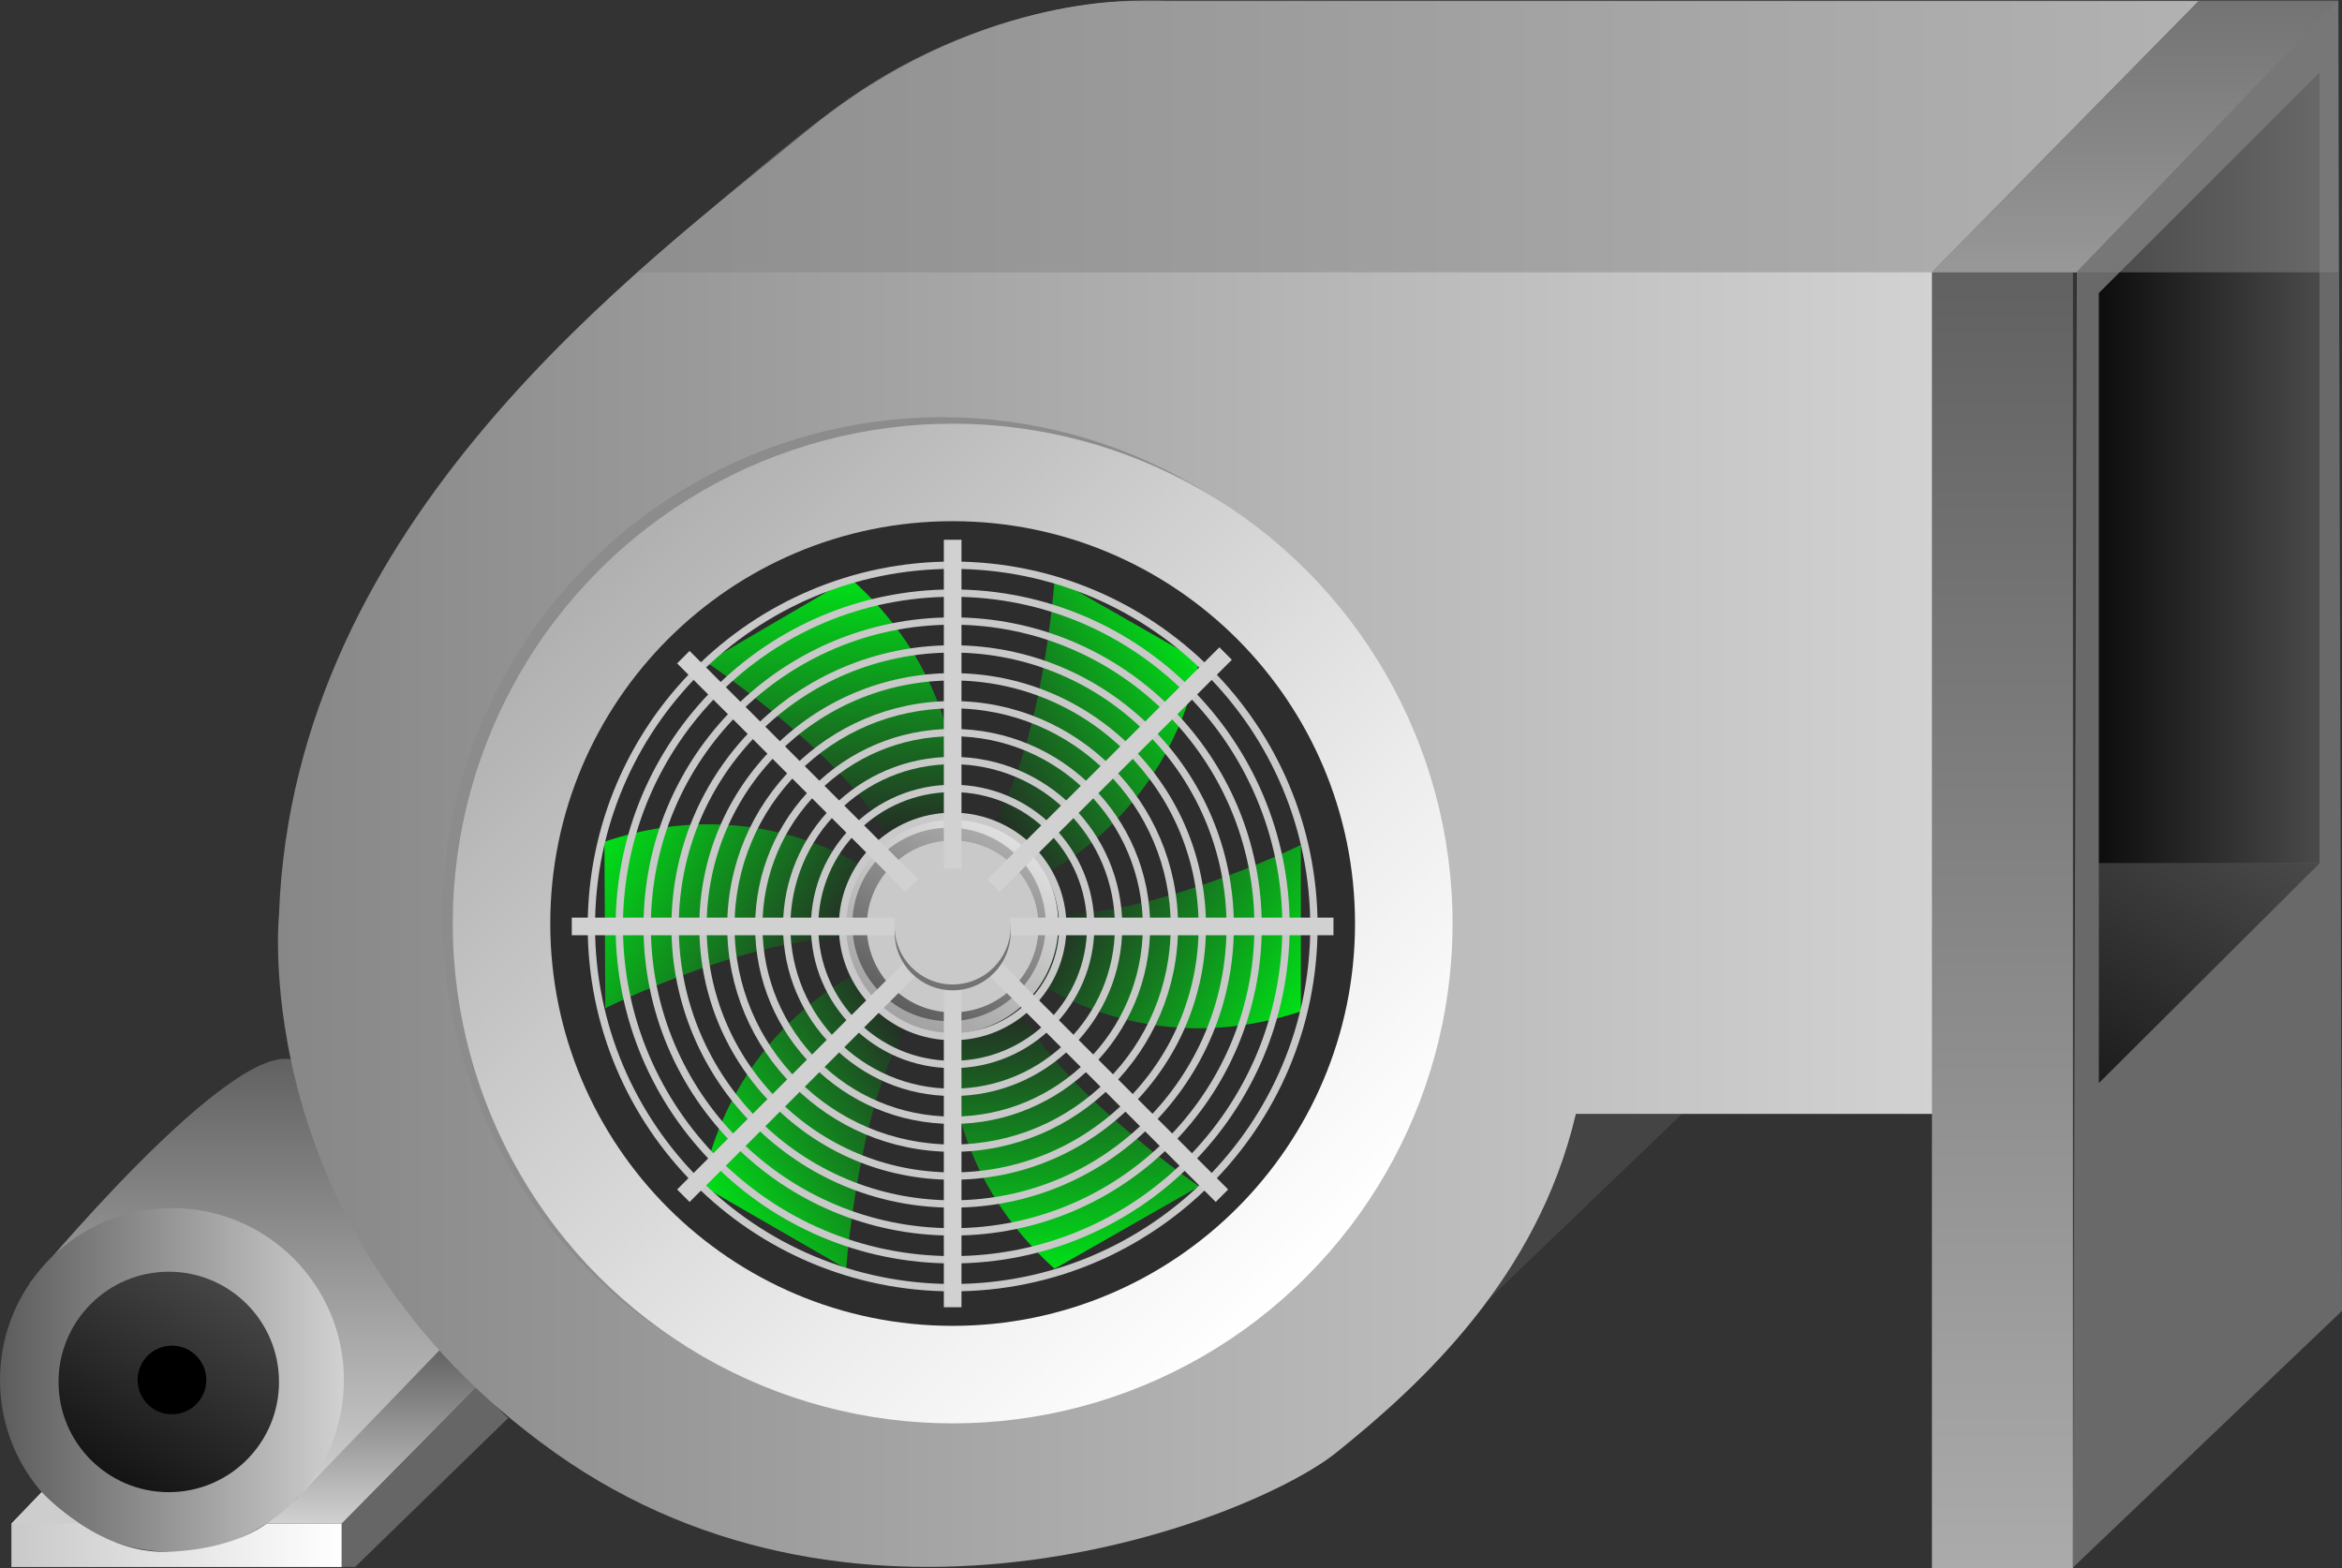 <?xml version="1.0" encoding="utf-8"?>
<!-- Generator: Adobe Illustrator 16.0.0, SVG Export Plug-In . SVG Version: 6.00 Build 0)  -->
<!DOCTYPE svg PUBLIC "-//W3C//DTD SVG 1.1//EN" "http://www.w3.org/Graphics/SVG/1.1/DTD/svg11.dtd">
<svg version="1.1" id="图层_1" xmlns:x="http://ns.adobe.com/Extensibility/1.0/" xmlns:i="http://ns.adobe.com/AdobeIllustrator/10.0/" xmlns:graph="http://ns.adobe.com/Graphs/1.0/"
	 xmlns="http://www.w3.org/2000/svg" xmlns:xlink="http://www.w3.org/1999/xlink" x="0px" y="0px" width="213.099px"
	 height="142.706px" viewBox="0 0 213.099 142.706" enable-background="new 0 0 213.099 142.706" xml:space="preserve">

	<rect x="0" y="0" width="213.099" height="142.706" fill="#333333" stroke="none"/>

	<g i:extraneous="self">
		<path fill="#444444" d="M135.413,118.298l17.623-16.924h-9.645C143.391,101.374,142.057,109.149,135.413,118.298z"/>
		<linearGradient id="SVGID_1_" gradientUnits="userSpaceOnUse" x1="33.898" y1="122.519" x2="33.898" y2="138.657">
			<stop  offset="0" style="stop-color:#616161"/>
			<stop  offset="1" style="stop-color:#D1D1D1"/>
		</linearGradient>
		<path fill="url(#SVGID_1_)" d="M27.06,136.282l-2.82,2.375h6.859l12.458-12.596c0,0-2.822-2.125-3.307-3.459
			S27.06,136.282,27.06,136.282z"/>
		<linearGradient id="SVGID_2_" gradientUnits="userSpaceOnUse" x1="21.474" y1="96.351" x2="21.474" y2="136.282">
			<stop  offset="0" style="stop-color:#616161"/>
			<stop  offset="1" style="stop-color:#D1D1D1"/>
		</linearGradient>
		<path fill="url(#SVGID_2_)" d="M2.697,116.797c0,0,18.365-22.319,24.053-20.319c0,0,4.875,17.75,13.5,26.125l-13.192,13.68"/>
		<linearGradient id="SVGID_3_" gradientUnits="userSpaceOnUse" x1="0" y1="125.581" x2="31.292" y2="125.581">
			<stop  offset="0" style="stop-color:#5C5C5C"/>
			<stop  offset="1" style="stop-color:#D1D1D1"/>
		</linearGradient>
		<circle fill="url(#SVGID_3_)" cx="15.646" cy="125.581" r="15.646"/>
		<linearGradient id="SVGID_4_" gradientUnits="userSpaceOnUse" x1="10.341" y1="134.448" x2="20.374" y2="117.071">
			<stop  offset="0" style="stop-color:#141414"/>
			<stop  offset="1" style="stop-color:#454545"/>
		</linearGradient>
		<circle fill="url(#SVGID_4_)" cx="15.356" cy="125.759" r="10.031"/>
		<circle cx="15.646" cy="125.581" r="3.125"/>
		<linearGradient id="SVGID_5_" gradientUnits="userSpaceOnUse" x1="31.099" y1="139.196" x2="1.036" y2="139.196">
			<stop  offset="0" style="stop-color:#FFFFFF"/>
			<stop  offset="1" style="stop-color:#C9C9C9"/>
		</linearGradient>
		<path fill="url(#SVGID_5_)" d="M1.036,138.657l2.754-2.867c0,0,5.051,5.536,11.242,5.424c6.191-0.111,9.208-2.557,9.208-2.557
			h6.858v3.945H1.036V138.657z"/>
		<path fill="#666666" d="M31.099,138.647l12.458-12.598c0,0,1.979,2.511,2.698,2.979l-13.938,13.563h-1.219V138.647z"/>
		<path fill="#CDCDCD" d="M3.79,135.79l-2.754,2.867l6.169-0.035C7.205,138.622,5.067,137.224,3.79,135.79z"/>
		<linearGradient id="SVGID_6_" gradientUnits="userSpaceOnUse" x1="25.291" y1="71.341" x2="200.057" y2="71.341">
			<stop  offset="0" style="stop-color:#878787"/>
			<stop  offset="1" style="stop-color:#DEDEDE"/>
		</linearGradient>
		<path fill="url(#SVGID_6_)" d="M25.388,83.18c0,0-3.039,29,25.086,49s63.5,6.125,71.125,0s18.292-15.874,21.792-30.812h32.5V24.68
			l24.166-24.583h-96.501c0,0-14.998-0.667-30.166,11.833C58.224,24.43,26.719,47.263,25.388,83.18z"/>
		<circle fill="#8C8C8C" cx="85.737" cy="83.452" r="45.487"/>
		<linearGradient id="SVGID_7_" gradientUnits="userSpaceOnUse" x1="54.519" y1="51.878" x2="118.847" y2="116.207">
			<stop  offset="0" style="stop-color:#B0B0B0"/>
			<stop  offset="0.148" style="stop-color:#BDBDBD"/>
			<stop  offset="0.716" style="stop-color:#EDEDED"/>
			<stop  offset="1" style="stop-color:#FFFFFF"/>
		</linearGradient>
		<circle fill="url(#SVGID_7_)" cx="86.682" cy="84.043" r="45.487"/>
		<circle fill="#7A7A7A" cx="86.585" cy="84.765" r="35.75"/>
		<linearGradient id="SVGID_8_" gradientUnits="userSpaceOnUse" x1="182.204" y1="24.784" x2="182.204" y2="142.707">
			<stop  offset="0" style="stop-color:#616161"/>
			<stop  offset="1" style="stop-color:#ABABAB"/>
		</linearGradient>
		<rect x="175.788" y="24.784" fill="url(#SVGID_8_)" width="12.832" height="117.922"/>
		<linearGradient id="SVGID_9_" gradientUnits="userSpaceOnUse" x1="194.277" y1="0.097" x2="194.277" y2="24.784">
			<stop  offset="0" style="stop-color:#616161"/>
			<stop  offset="1" style="stop-color:#ABABAB"/>
		</linearGradient>
		<polygon fill="url(#SVGID_9_)" points="175.788,24.784 200.057,0.097 212.766,0.097 188.975,24.784 		"/>
		<linearGradient id="SVGID_10_" gradientUnits="userSpaceOnUse" x1="167.345" y1="130.363" x2="235.133" y2="12.951">
			<stop  offset="0" style="stop-color:#696969"/>
			<stop  offset="1" style="stop-color:#696969"/>
		</linearGradient>
		<polygon fill="url(#SVGID_10_)" points="188.975,24.724 188.62,142.646 213.098,119.292 212.766,0.036 		"/>
		<linearGradient id="SVGID_11_" gradientUnits="userSpaceOnUse" x1="189.846" y1="97.911" x2="203.527" y2="74.216">
			<stop  offset="0" style="stop-color:#1C1C1C"/>
			<stop  offset="1" style="stop-color:#4A4A4A"/>
		</linearGradient>
		<polygon fill="url(#SVGID_11_)" points="190.975,78.563 190.975,98.563 211.057,78.563 		"/>
		<linearGradient id="SVGID_12_" gradientUnits="userSpaceOnUse" x1="190.975" y1="42.585" x2="211.057" y2="42.585">
			<stop  offset="0" style="stop-color:#0D0D0D"/>
			<stop  offset="1" style="stop-color:#4A4A4A"/>
		</linearGradient>
		<polygon fill="url(#SVGID_12_)" points="190.975,78.563 211.057,78.563 211.057,6.608 190.975,26.664 		"/>
		<path opacity="0.5" fill="#878787" d="M57.983,24.784h154.783V0.036H106.099c0,0-12.958-0.99-26.521,7.385
			C73.345,11.271,64.506,19.286,57.983,24.784z"/>
		<path fill="#2D2D2D" d="M123.294,84.04c0,20.223-16.393,36.615-36.613,36.615c-20.22,0-36.612-16.393-36.612-36.615
			c0-20.219,16.392-36.611,36.612-36.611C106.902,47.429,123.294,63.821,123.294,84.04z"/>

	</g>
		<g>
			<linearGradient id="SVGID_13_" gradientUnits="userSpaceOnUse" x1="98.126" y1="78.384" x2="119.219" y2="90.562">
				<stop  offset="0.005" style="stop-color:#262626"/>
				<stop  offset="1" style="stop-color:#00E017"/>
			</linearGradient>
			<path fill="url(#SVGID_13_)" d="M118.367,76.893c0,0-14.49,7.042-22.924,6.14l-1.554,5.978c0,0,10.069,7.777,24.478,3.028V76.893
				z"/>

				<linearGradient id="SVGID_14_" gradientUnits="userSpaceOnUse" x1="118.56" y1="43.744" x2="139.653" y2="55.921" gradientTransform="matrix(0.497 -0.868 0.868 0.497 -9.671 152.075)">
				<stop  offset="0.005" style="stop-color:#262626"/>
				<stop  offset="1" style="stop-color:#00E017"/>
			</linearGradient>
			<path fill="url(#SVGID_14_)" d="M95.966,52.62c0,0-1.09,16.075-6.063,22.944l4.414,4.321c0,0,11.752-4.875,14.793-19.737
				L95.966,52.62z"/>

				<linearGradient id="SVGID_15_" gradientUnits="userSpaceOnUse" x1="183.274" y1="50.527" x2="204.366" y2="62.705" gradientTransform="matrix(-0.505 -0.863 0.863 -0.505 124.786 260.676)">
				<stop  offset="0.005" style="stop-color:#262626"/>
				<stop  offset="1" style="stop-color:#00E017"/>
			</linearGradient>
			<path fill="url(#SVGID_15_)" d="M64.287,60.27c0,0,13.396,8.95,16.877,16.683l5.947-1.678c0,0,1.623-12.62-9.754-22.655
				L64.287,60.27z"/>

				<linearGradient id="SVGID_16_" gradientUnits="userSpaceOnUse" x1="132.587" y1="-88.404" x2="153.679" y2="-76.227" gradientTransform="matrix(-1 0.005 -0.005 -1 207.429 1.038)">
				<stop  offset="0.005" style="stop-color:#262626"/>
				<stop  offset="1" style="stop-color:#00E017"/>
			</linearGradient>
			<path fill="url(#SVGID_16_)" d="M55.076,91.744c0,0,14.454-7.118,22.891-6.26l1.524-5.988c0,0-10.11-7.724-24.493-2.897
				L55.076,91.744z"/>

				<linearGradient id="SVGID_17_" gradientUnits="userSpaceOnUse" x1="205.708" y1="-199.25" x2="226.798" y2="-187.074" gradientTransform="matrix(-0.5 0.866 -0.866 -0.5 16.017 -180.561)">
				<stop  offset="0.005" style="stop-color:#262626"/>
				<stop  offset="1" style="stop-color:#00E017"/>
			</linearGradient>
			<path fill="url(#SVGID_17_)" d="M76.996,115.465c0,0,1.141-16.07,6.135-22.923l-4.4-4.336c0,0-11.769,4.836-14.854,19.691
				L76.996,115.465z"/>

				<linearGradient id="SVGID_18_" gradientUnits="userSpaceOnUse" x1="322.27" y1="-191.089" x2="343.361" y2="-178.913" gradientTransform="matrix(0.496 0.869 -0.869 0.496 -227.915 -94.1)">
				<stop  offset="0.005" style="stop-color:#262626"/>
				<stop  offset="1" style="stop-color:#00E017"/>
			</linearGradient>
			<path fill="url(#SVGID_18_)" d="M109.11,107.961c0,0-13.299-9.1-16.693-16.869l-5.964,1.61c0,0-1.765,12.601,9.502,22.763
				L109.11,107.961z"/>
			<linearGradient id="SVGID_19_" gradientUnits="userSpaceOnUse" x1="81.378" y1="92.743" x2="91.327" y2="75.512">
				<stop  offset="0" style="stop-color:#A1A1A1"/>
				<stop  offset="1" style="stop-color:#E0E0E0"/>
			</linearGradient>
			<circle fill="url(#SVGID_19_)" cx="86.352" cy="84.128" r="9.947"/>
			<linearGradient id="SVGID_20_" gradientUnits="userSpaceOnUse" x1="81.952" y1="91.75" x2="90.754" y2="76.504">
				<stop  offset="0" style="stop-color:#5E5E5E"/>
				<stop  offset="1" style="stop-color:#ABABAB"/>
			</linearGradient>
			<circle fill="url(#SVGID_20_)" cx="86.353" cy="84.128" r="8.801"/>
			<animateTransform attributeName="transform" begin="0s" dur="2.5s" type="rotate" from="0 86.353 85.361" to="360 86.353 84.128" repeatCount="indefinite"/>

		</g>
		<g>
			<g>
				<path fill="#C9C9C9" d="M53.475,84.308c0-18.337,14.867-33.206,33.207-33.206l0,0c18.339,0,33.206,14.869,33.206,33.206l0,0
					c0,18.34-14.867,33.207-33.206,33.209l0,0C68.342,117.515,53.476,102.647,53.475,84.308L53.475,84.308z M63.672,61.299
					c-5.887,5.891-9.529,14.022-9.529,23.008l0,0c0,8.987,3.642,17.12,9.529,23.01l0,0c5.891,5.888,14.023,9.529,23.01,9.529l0,0
					c8.984,0,17.119-3.642,23.007-9.529l0,0c5.891-5.89,9.532-14.022,9.532-23.01l0,0c0-8.986-3.642-17.117-9.532-23.008l0,0
					c-5.888-5.889-14.022-9.53-23.007-9.53l0,0C77.695,51.77,69.563,55.41,63.672,61.299L63.672,61.299z"/>
			</g>
			<g>
				<path fill="#C9C9C9" d="M56.014,84.308C56.015,67.371,69.745,53.64,86.682,53.64l0,0c16.938,0,30.668,13.73,30.668,30.667l0,0
					c0,16.937-13.729,30.666-30.668,30.668l0,0C69.745,114.974,56.015,101.244,56.014,84.308L56.014,84.308z M65.47,63.095
					c-5.43,5.431-8.788,12.929-8.788,21.213l0,0c0,8.283,3.358,15.783,8.788,21.215l0,0c5.43,5.43,12.927,8.785,21.212,8.785l0,0
					c8.285,0,15.785-3.355,21.214-8.785l0,0c5.429-5.432,8.786-12.932,8.786-21.215l0,0c0-8.284-3.357-15.782-8.786-21.213l0,0
					c-5.429-5.429-12.929-8.786-21.214-8.786l0,0C78.396,54.309,70.899,57.666,65.47,63.095L65.47,63.095z"/>
			</g>
			<g>
				<path fill="#C9C9C9" d="M58.553,84.308c0-15.535,12.594-28.127,28.129-28.127l0,0c15.535,0,28.128,12.592,28.128,28.127l0,0
					c0,15.536-12.593,28.131-28.128,28.131l0,0C71.147,112.438,58.553,99.844,58.553,84.308L58.553,84.308z M67.265,64.891
					c-4.971,4.97-8.044,11.833-8.044,19.417l0,0c0,7.587,3.073,14.446,8.044,19.418l0,0c4.969,4.97,11.833,8.042,19.417,8.042l0,0
					c7.584,0,14.446-3.072,19.417-8.042l0,0c4.97-4.972,8.043-11.831,8.043-19.418l0,0c0-7.583-3.073-14.447-8.043-19.417l0,0
					c-4.971-4.969-11.833-8.043-19.417-8.043l0,0C79.098,56.848,72.234,59.921,67.265,64.891L67.265,64.891z"/>
			</g>
			<g>
				<path fill="#C9C9C9" d="M61.091,84.308c0.001-14.134,11.458-25.589,25.591-25.589l0,0c14.133,0,25.589,11.456,25.589,25.589l0,0
					c0,14.134-11.456,25.59-25.589,25.591l0,0C72.549,109.897,61.093,98.441,61.091,84.308L61.091,84.308z M69.06,66.686
					c-4.511,4.51-7.299,10.739-7.299,17.622l0,0c0,6.883,2.788,13.11,7.299,17.623l0,0c4.511,4.51,10.74,7.299,17.623,7.299l0,0
					c6.883,0,13.112-2.789,17.623-7.299l0,0c4.512-4.513,7.298-10.74,7.298-17.623l0,0c0-6.883-2.786-13.112-7.298-17.622l0,0
					c-4.511-4.511-10.74-7.3-17.623-7.3l0,0C79.799,59.386,73.571,62.174,69.06,66.686L69.06,66.686z"/>
			</g>
			<g>
				<path fill="#C9C9C9" d="M63.63,84.308c0.002-12.729,10.321-23.052,23.052-23.052l0,0c12.732,0,23.049,10.322,23.052,23.052l0,0
					c-0.003,12.732-10.319,23.052-23.052,23.052l0,0C73.951,107.359,63.632,97.04,63.63,84.308L63.63,84.308z M70.854,68.481
					c-4.051,4.052-6.555,9.646-6.555,15.826l0,0c0,6.182,2.504,11.775,6.555,15.828l0,0c4.051,4.052,9.646,6.556,15.828,6.556l0,0
					c6.183,0,11.774-2.504,15.827-6.556l0,0c4.051-4.053,6.555-9.646,6.555-15.828l0,0c0-6.181-2.504-11.774-6.555-15.826l0,0
					c-4.053-4.051-9.645-6.557-15.827-6.557l0,0C80.5,61.925,74.906,64.431,70.854,68.481L70.854,68.481z"/>
			</g>
			<g>
				<path fill="#C9C9C9" d="M66.17,84.308c0-11.328,9.184-20.511,20.512-20.511l0,0c11.327,0,20.512,9.184,20.512,20.511l0,0
					c0,11.329-9.185,20.511-20.512,20.511l0,0C75.354,104.818,66.17,95.637,66.17,84.308L66.17,84.308z M72.65,70.276
					c-3.591,3.592-5.813,8.551-5.813,14.031l0,0c0,5.482,2.221,10.441,5.813,14.033l0,0c3.593,3.592,8.551,5.812,14.032,5.812l0,0
					c5.482,0,10.44-2.22,14.033-5.812l0,0c3.59-3.592,5.809-8.551,5.809-14.033l0,0c0-5.48-2.219-10.439-5.809-14.031l0,0
					c-3.593-3.592-8.551-5.813-14.033-5.813l0,0C81.201,64.463,76.244,66.685,72.65,70.276L72.65,70.276z"/>
			</g>
			<g>
				<path fill="#C9C9C9" d="M68.708,84.308c0-9.926,8.047-17.974,17.974-17.974l0,0c9.924,0,17.974,8.048,17.974,17.974l0,0
					c0,9.927-8.05,17.973-17.974,17.973l0,0C76.755,102.28,68.708,94.234,68.708,84.308L68.708,84.308z M74.446,72.071
					c-3.133,3.134-5.069,7.458-5.069,12.236l0,0c0,4.778,1.936,9.104,5.069,12.236l0,0c3.133,3.132,7.456,5.067,12.236,5.067l0,0
					c4.78,0,9.105-1.936,12.236-5.067l0,0c3.131-3.133,5.069-7.458,5.069-12.236l0,0c0-4.778-1.938-9.102-5.069-12.236l0,0
					c-3.131-3.131-7.456-5.069-12.236-5.069l0,0C81.902,67.002,77.579,68.94,74.446,72.071L74.446,72.071z"/>
			</g>
			<g>
				<path fill="#C9C9C9" d="M71.248,84.308c0-8.524,6.91-15.433,15.435-15.433l0,0c8.522,0,15.434,6.909,15.434,15.433l0,0
					c0,8.525-6.911,15.434-15.434,15.434l0,0C78.157,99.741,71.248,92.833,71.248,84.308L71.248,84.308z M76.241,73.868
					c-2.673,2.67-4.325,6.36-4.325,10.439l0,0c0,4.079,1.652,7.768,4.325,10.441l0,0c2.672,2.674,6.364,4.324,10.441,4.324l0,0
					c4.078,0,7.768-1.65,10.44-4.324l0,0c2.674-2.674,4.327-6.362,4.327-10.441l0,0c0-4.079-1.653-7.769-4.327-10.439l0,0
					c-2.673-2.674-6.362-4.325-10.44-4.325l0,0C82.605,69.543,78.914,71.194,76.241,73.868L76.241,73.868z"/>
			</g>
			<g>
				<path fill="#C9C9C9" d="M73.786,84.308c0-7.121,5.775-12.895,12.896-12.896l0,0c7.122,0.001,12.895,5.775,12.895,12.896l0,0
					c0,7.123-5.772,12.896-12.895,12.897l0,0C79.561,97.203,73.786,91.431,73.786,84.308L73.786,84.308z M78.036,75.663
					c-2.212,2.214-3.581,5.269-3.581,8.645l0,0c0,3.378,1.368,6.434,3.581,8.646l0,0c2.215,2.214,5.27,3.58,8.646,3.58l0,0
					c3.378,0,6.434-1.366,8.646-3.58l0,0c2.212-2.213,3.581-5.269,3.581-8.646l0,0c0-3.375-1.369-6.43-3.581-8.645l0,0
					c-2.213-2.215-5.269-3.582-8.646-3.582l0,0C83.306,72.082,80.25,73.448,78.036,75.663L78.036,75.663z"/>
			</g>
			<g>
				<path fill="#C9C9C9" d="M76.326,84.308c0-5.719,4.637-10.356,10.356-10.356l0,0c5.718,0,10.356,4.638,10.356,10.356l0,0
					c0,5.721-4.639,10.357-10.356,10.357l0,0C80.963,94.665,76.327,90.028,76.326,84.308L76.326,84.308z M79.833,77.458
					c-1.755,1.754-2.839,4.175-2.839,6.85l0,0c0,2.677,1.084,5.095,2.839,6.852l0,0c1.752,1.754,4.173,2.838,6.85,2.838l0,0
					c2.677,0,5.096-1.084,6.852-2.838l0,0c1.753-1.757,2.837-4.175,2.837-6.852l0,0c0-2.675-1.084-5.095-2.837-6.85l0,0
					c-1.756-1.753-4.175-2.838-6.852-2.838l0,0C84.005,74.62,81.585,75.705,79.833,77.458L79.833,77.458z"/>
			</g>
			<g>
				<path fill="#C9C9C9" d="M78.865,84.308c0.001-4.318,3.501-7.819,7.817-7.819l0,0c4.316,0,7.816,3.501,7.816,7.819l0,0
					c0,4.317-3.5,7.816-7.816,7.818l0,0C82.366,92.124,78.866,88.625,78.865,84.308L78.865,84.308z"/>
			</g>
			<polygon fill="#D1D1D1" points="121.334,83.506 88.618,83.506 112.086,60.04 110.951,58.905 87.485,82.372 87.485,49.121
				85.88,49.121 85.88,82.372 62.745,59.236 61.61,60.37 84.746,83.506 52.027,83.506 52.027,85.108 84.748,85.108 61.61,108.245
				62.745,109.38 85.88,86.243 85.88,118.963 87.485,118.963 87.485,86.244 110.619,109.38 111.751,108.245 88.618,85.108
				121.334,85.108 			"/>
			<g>
				<path fill="#737373" d="M81.404,84.843c0-2.916,2.363-5.279,5.278-5.279l0,0c2.916,0,5.278,2.363,5.278,5.279l0,0
					c0,2.915-2.362,5.278-5.278,5.278l0,0C83.767,90.121,81.404,87.758,81.404,84.843L81.404,84.843z"/>
			</g>
			<g>
				<path fill="#C9C9C9" d="M81.404,84.308c0-2.914,2.363-5.277,5.278-5.277l0,0c2.916,0,5.278,2.363,5.278,5.277l0,0
					c0,2.915-2.362,5.28-5.278,5.281l0,0C83.767,89.588,81.404,87.223,81.404,84.308L81.404,84.308z"/>
			</g>
		</g>


</svg>
